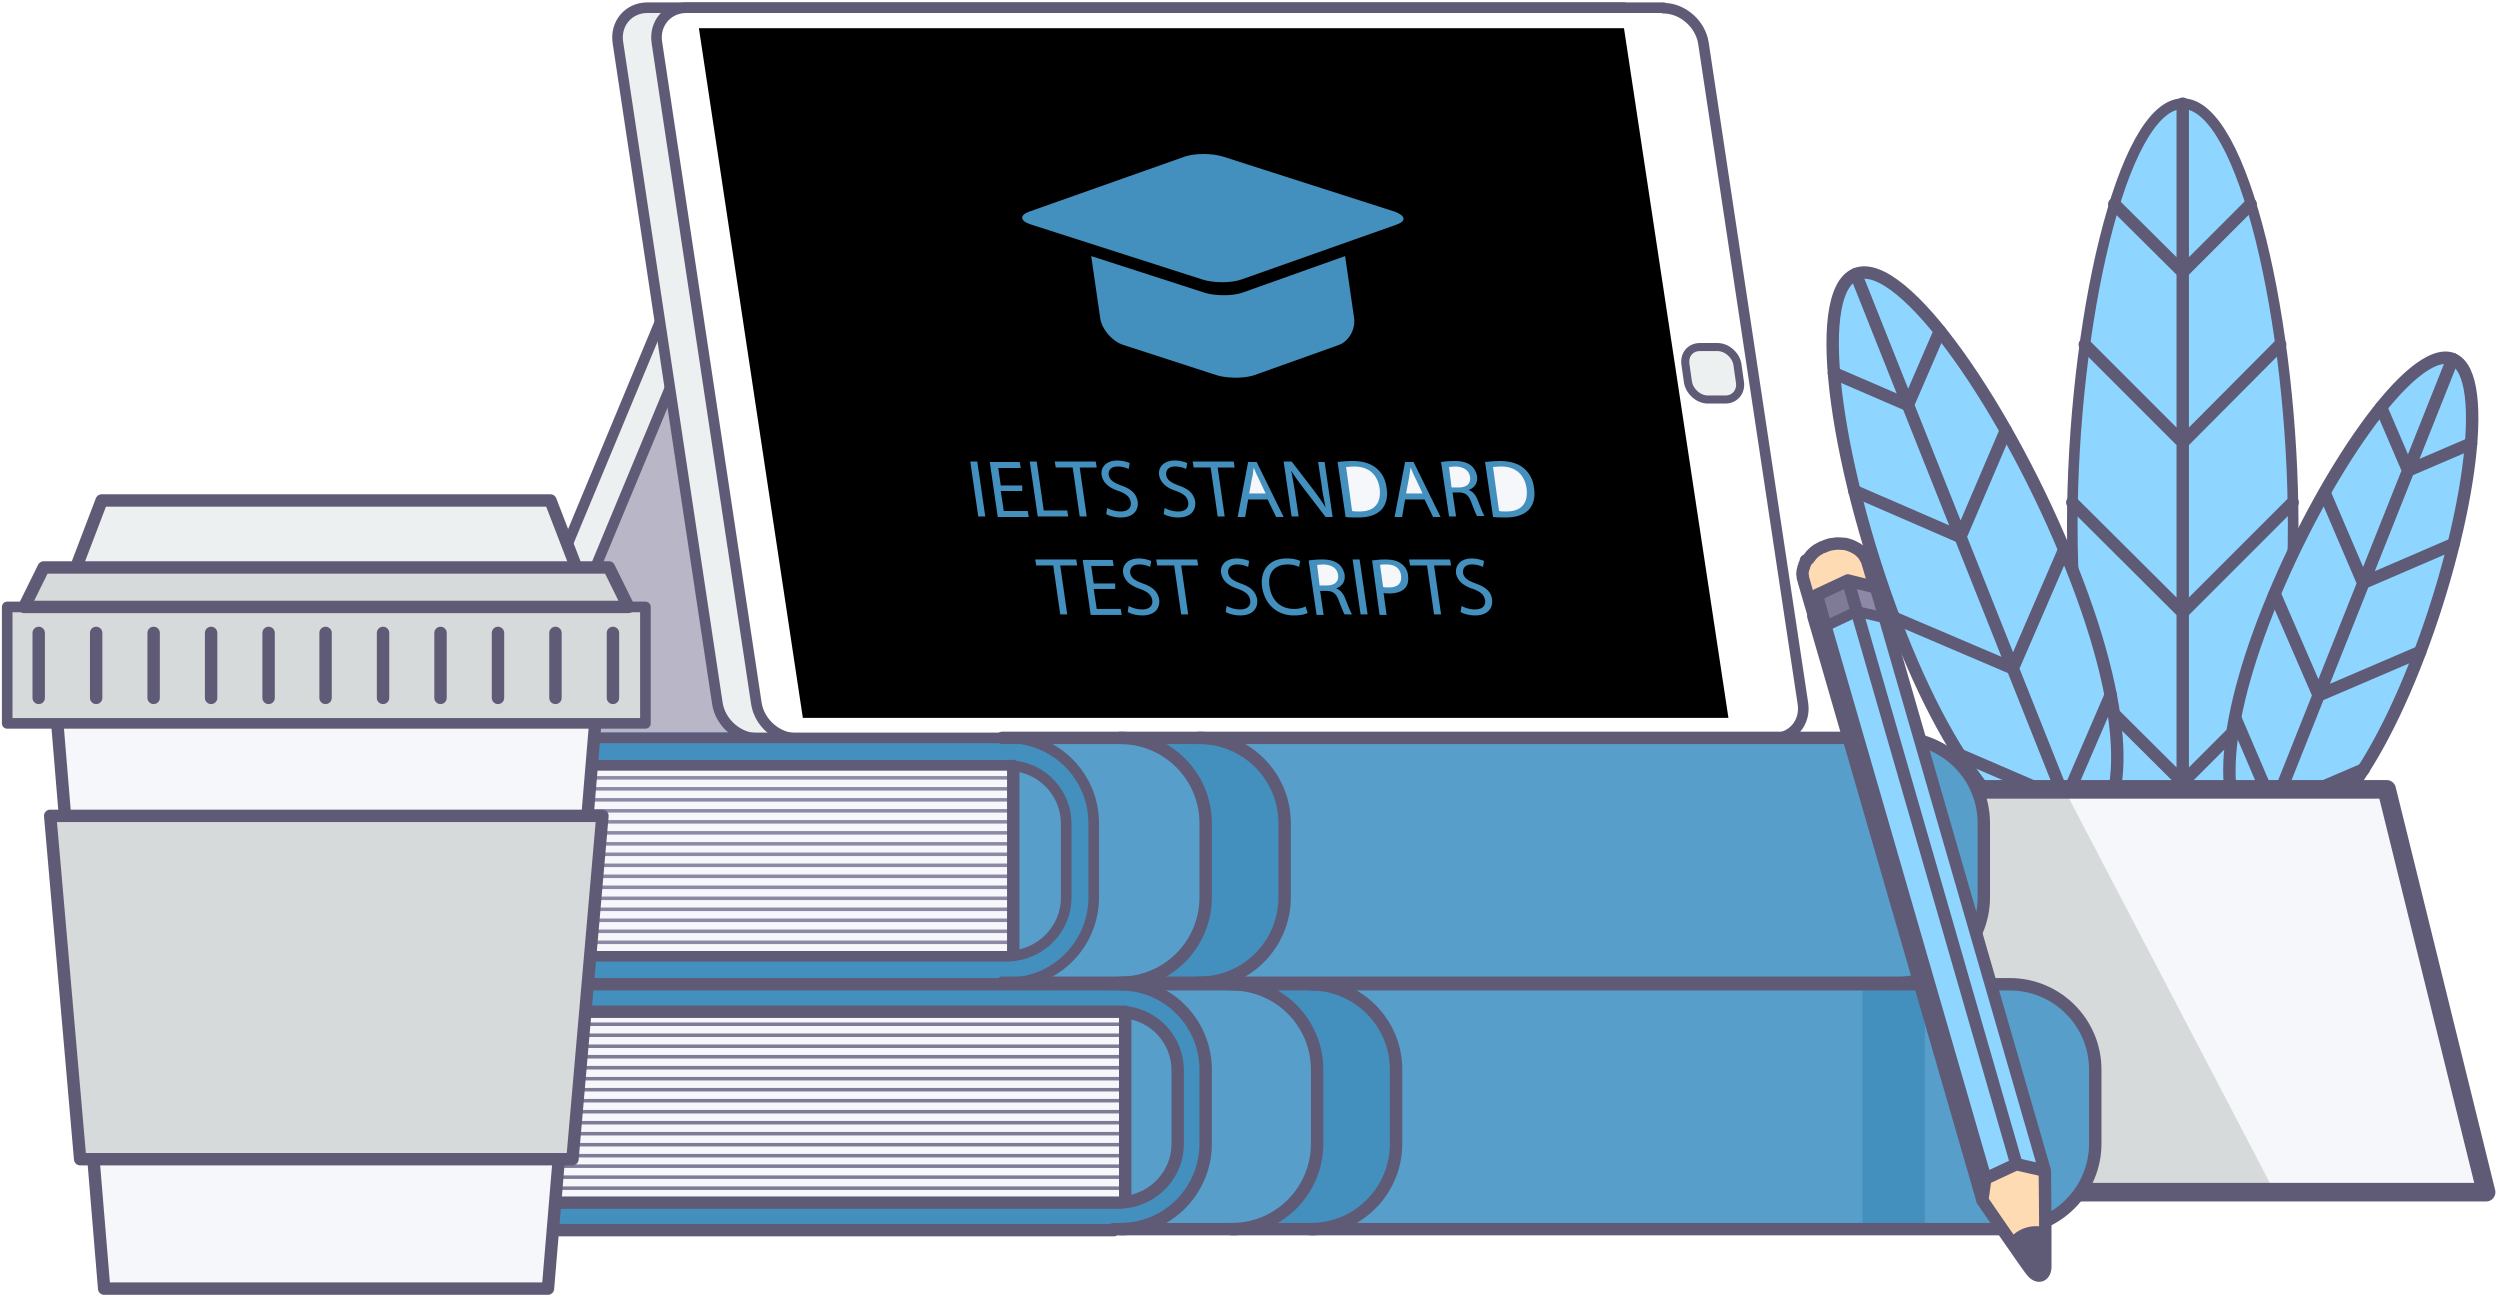 <svg xmlns="http://www.w3.org/2000/svg" xmlns:xlink="http://www.w3.org/1999/xlink" width="403" height="209" viewBox="0 0 403 209"><defs><path id="a" d="M128.419 114.723h149.204L260.785 3.545H111.662z"/><filter id="b" width="101.8%" height="102.7%" x="-.9%" y="-1.3%" filterUnits="objectBoundingBox"><feGaussianBlur in="SourceAlpha" result="shadowBlurInner1" stdDeviation="1.5"/><feOffset in="shadowBlurInner1" result="shadowOffsetInner1"/><feComposite in="shadowOffsetInner1" in2="SourceAlpha" k2="-1" k3="1" operator="arithmetic" result="shadowInnerInner1"/><feColorMatrix in="shadowInnerInner1" values="0 0 0 0 0.552 0 0 0 0 0.535 0 0 0 0 0.646 0 0 0 0.643 0"/></filter></defs><g fill="none" fill-rule="evenodd"><path fill="#8ED5FF" fill-rule="nonzero" stroke="#5F5A76" stroke-linecap="round" stroke-linejoin="round" stroke-width="1.71" d="M369.66 84.867c0 32.467-7.975 49.386-17.804 49.386-9.829 0-17.805-16.919-17.805-49.386s7.976-68.157 17.805-68.157 17.805 35.69 17.805 68.157z"/><path stroke="#5F5A76" stroke-linecap="round" stroke-linejoin="round" stroke-width="2" d="M351.856 16.71v117.462m-15.71-23.686l15.71 15.63 15.63-15.63M334.051 81l17.805 17.724L369.58 81m-33.515-25.458l15.791 15.79 15.71-15.79m-26.747-22.639l11.037 10.957 10.957-10.957"/><path fill="#8ED5FF" fill-rule="nonzero" stroke="#5F5A76" stroke-linecap="round" stroke-linejoin="round" stroke-width="2" d="M333.97 91.554c9.99 25.136 9.105 40.685 1.45 43.746-7.653 3.062-19.012-7.653-29.002-32.79-9.99-25.135-14.904-55.266-7.25-58.328 7.572-3.061 24.813 22.155 34.803 47.372z"/><path stroke="#5F5A76" stroke-linecap="round" stroke-linejoin="round" stroke-width="2" d="M299.167 44.182l36.254 91.118m-19.497-13.615l17 7.331 7.33-16.999M305.21 99.53l19.254 8.217 8.298-19.174m-33.837-9.426l17.08 7.412 7.331-17.16m-27.714-9.265l11.924 5.156 5.156-11.923"/><path fill="#8ED5FF" fill-rule="nonzero" stroke="#5F5A76" stroke-linecap="round" stroke-linejoin="round" stroke-width="2" d="M365.632 98.24c-8.54 21.43-7.734 34.724-1.208 37.302 6.526 2.578 16.193-6.526 24.733-27.956s12.649-47.13 6.204-49.708c-6.526-2.578-21.189 18.933-29.729 40.363z"/><path stroke="#5F5A76" stroke-linecap="round" stroke-linejoin="round" stroke-width="2" d="M395.36 57.878l-30.936 77.664m16.596-11.521l-14.501 6.204-6.204-14.502m29.809-10.634l-16.355 7.009-7.09-16.355m28.843-8.056L380.94 93.97l-6.204-14.502m23.605-7.975l-10.15 4.35-4.351-10.15"/><path fill="#F5F7FA" fill-rule="nonzero" d="M318.905 127.244h65.821l16.032 64.934h-97.885z"/><path fill="#D7DADA" fill-rule="nonzero" d="M318.905 127.244h13.857l33.918 64.934h-63.807z"/><path stroke="#5F5A76" stroke-linecap="round" stroke-linejoin="round" stroke-width="3" d="M318.905 127.244h65.821l16.032 64.934h-97.885z"/><path fill="#8D88A5" fill-opacity=".617" fill-rule="nonzero" stroke="#007DEA" stroke-linecap="round" stroke-linejoin="round" stroke-width="1.71" d="M161.242 118.946l29.889-71.863h-77.664l-29.889 71.863z"/><path fill="#ECF0F1" fill-rule="nonzero" stroke="#5F5A76" stroke-linecap="round" stroke-linejoin="round" stroke-width="1.71" d="M84.545 118.946l29.889-71.863h-6.042l-29.89 71.863z"/><path fill="#ECF0F1" fill-rule="nonzero" stroke="#5F5A76" stroke-linecap="round" stroke-linejoin="round" stroke-width="1.71" d="M261.785 1.322c3.062 0 5.962 2.498 6.446 5.64l16.032 106.425c.483 3.061-1.692 5.64-4.753 5.64H122.088c-3.062 0-5.962-2.498-6.446-5.64L99.61 6.88c-.483-3.061 1.692-5.64 4.754-5.64h157.421v.081z"/><path fill="#FFF" fill-rule="nonzero" stroke="#5F5A76" stroke-linecap="round" stroke-linejoin="round" stroke-width="1.71" d="M268.15 1.322c3.061 0 5.962 2.498 6.445 5.64l16.032 106.425c.484 3.061-1.691 5.64-4.753 5.64H128.372c-3.062 0-5.962-2.498-6.446-5.64L105.894 6.88c-.483-3.061 1.692-5.64 4.754-5.64H268.15v.081z"/><g fill-rule="nonzero" transform="translate(1 1)"><use fill="#F5F7FA" xlink:href="#a"/><use fill="#000" filter="url(#b)" xlink:href="#a"/></g><path fill="#ECF0F1" fill-rule="nonzero" stroke="#5F5A76" stroke-linecap="round" stroke-linejoin="round" stroke-width="1.3" d="M271.695 58.764l.403 2.82c.241 1.53 1.692 2.82 3.222 2.82h2.82c1.53 0 2.578-1.29 2.336-2.82l-.402-2.82c-.242-1.53-1.692-2.82-3.223-2.82h-2.82c-1.53 0-2.578 1.21-2.336 2.82z"/><path fill="#4390BE" fill-rule="nonzero" d="M224.807 34.112l-27.634-8.862c-1.772-.564-4.592-.564-6.203 0l-25.056 8.862c-1.61.564-1.53 1.53.323 2.094l27.633 8.862c1.772.564 4.592.564 6.204 0l25.055-8.862c1.611-.564 1.45-1.45-.322-2.094z"/><path fill="#4390BE" fill-rule="nonzero" d="M194.112 47.163l-18.208-5.881 1.45 9.99c.242 1.772 1.934 3.786 3.787 4.35l14.904 4.834c1.773.564 4.592.564 6.204 0l13.534-4.834c1.612-.564 2.74-2.497 2.498-4.35l-1.45-9.99-16.516 5.881c-1.611.564-4.43.564-6.203 0zm-36.576 27.231l1.289 8.862h-1.128l-1.29-8.862zm7.251 4.753h-3.465l.484 3.223h3.867l.16.966h-4.994l-1.29-8.862h4.835l.16.967h-3.625l.403 2.82h3.465zm1.208-4.753h1.128l1.128 7.895h3.786l.161.967h-4.914zm6.928.966h-2.739l-.16-.966h6.605l.162.967h-2.74l1.128 7.895h-1.128zm5.559 6.526c.564.322 1.37.564 2.176.564 1.208 0 1.772-.644 1.61-1.53-.16-.806-.644-1.29-1.933-1.773-1.53-.483-2.497-1.289-2.739-2.497-.242-1.37.806-2.417 2.498-2.417.886 0 1.61.241 2.014.402l-.161.967a4.086 4.086 0 0 0-1.773-.403c-1.208 0-1.53.725-1.45 1.37.161.806.725 1.208 2.014 1.692 1.611.564 2.417 1.289 2.659 2.578.16 1.37-.645 2.578-2.74 2.578-.886 0-1.852-.242-2.336-.564l.161-.967zm9.265 0a4.58 4.58 0 0 0 2.175.564c1.209 0 1.773-.644 1.612-1.53-.161-.806-.645-1.29-1.934-1.773-1.53-.483-2.497-1.289-2.739-2.497-.242-1.37.806-2.417 2.498-2.417.886 0 1.61.241 2.014.402l-.162.967a4.086 4.086 0 0 0-1.772-.403c-1.208 0-1.53.725-1.45 1.37.161.806.725 1.208 2.014 1.692 1.611.564 2.417 1.289 2.659 2.578.16 1.37-.645 2.578-2.74 2.578-.886 0-1.853-.242-2.336-.564l.161-.967zm7.413-6.526h-2.74l-.161-.966h6.606l.161.967h-2.739l1.128 7.895h-1.128zm6.041 5.157l-.483 2.82h-1.208l1.691-8.863h1.37l4.35 8.862h-1.208l-1.37-2.82z"/><path fill="#F5F7FA" fill-rule="nonzero" d="M204.021 79.55l-1.208-2.578c-.323-.564-.484-1.128-.725-1.611-.081.563-.081 1.047-.242 1.61l-.483 2.579h2.658z"/><path fill="#4390BE" fill-rule="nonzero" d="M208.21 83.256l-1.289-8.862h1.29l3.464 4.511a38.875 38.875 0 0 1 2.014 2.9c-.242-1.208-.484-2.255-.645-3.625l-.564-3.706h1.048l1.289 8.862h-1.128l-3.464-4.511c-.726-.967-1.531-2.014-2.095-2.981.242 1.128.403 2.175.644 3.625l.564 3.787h-1.128zm7.412-8.782c.645-.08 1.531-.16 2.417-.16 1.612 0 2.9.402 3.787 1.127.886.725 1.53 1.772 1.692 3.223.241 1.45-.08 2.658-.806 3.464-.725.806-2.014 1.289-3.706 1.289-.806 0-1.53 0-2.095-.08l-1.289-8.863z"/><path fill="#F5F7FA" fill-rule="nonzero" d="M217.959 82.37c.322.08.725.08 1.208.08 2.417 0 3.545-1.37 3.223-3.786-.323-2.095-1.692-3.465-4.109-3.465-.564 0-1.047.081-1.29.081l.968 7.09z"/><path fill="#4390BE" fill-rule="nonzero" d="M226.498 80.517l-.483 2.82h-1.208l1.691-8.863h1.37l4.35 8.862h-1.208l-1.37-2.82z"/><path fill="#F5F7FA" fill-rule="nonzero" d="M229.318 79.55l-1.208-2.578c-.322-.564-.484-1.128-.725-1.611-.08.563-.161 1.047-.242 1.61l-.483 2.579h2.658z"/><path fill="#4390BE" fill-rule="nonzero" d="M232.3 74.474a16.15 16.15 0 0 1 2.174-.16c1.209 0 2.014.24 2.659.724.483.403.806.967.967 1.692.16 1.209-.484 1.934-1.37 2.256.725.242 1.209.886 1.53 1.772.484 1.209.806 2.095 1.048 2.417H238.1c-.161-.241-.484-1.047-.887-2.094-.402-1.209-.966-1.692-2.014-1.692h-1.047l.564 3.867h-1.128l-1.289-8.782z"/><path fill="#F5F7FA" fill-rule="nonzero" d="M233.99 78.583h1.21c1.208 0 1.933-.644 1.772-1.692-.161-1.128-1.048-1.611-2.256-1.692-.564 0-.967.081-1.128.081l.403 3.303z"/><path fill="#4390BE" fill-rule="nonzero" d="M239.389 74.474c.644-.08 1.53-.16 2.417-.16 1.61 0 2.9.402 3.786 1.127.886.725 1.53 1.772 1.692 3.223.242 1.45-.08 2.658-.806 3.464-.725.806-2.014 1.289-3.706 1.289-.805 0-1.53 0-2.094-.08l-1.29-8.863z"/><path fill="#F5F7FA" fill-rule="nonzero" d="M241.645 82.37c.322.08.725.08 1.208.08 2.417 0 3.545-1.37 3.223-3.786-.323-2.095-1.692-3.465-4.11-3.465-.563 0-1.047.081-1.288.081l.967 7.09z"/><path fill="#4390BE" fill-rule="nonzero" d="M169.781 91.151h-2.739l-.16-.967h6.605l.162.967h-2.74l1.128 7.895h-1.128zm9.99 3.787h-3.464l.484 3.222h3.867l.16.967h-4.994l-1.29-8.862h4.835l.16.967h-3.625l.403 2.82h3.464zm2.176 2.739a4.58 4.58 0 0 0 2.175.564c1.208 0 1.772-.645 1.611-1.531-.161-.806-.644-1.29-1.933-1.772-1.531-.484-2.498-1.29-2.74-2.498-.241-1.37.806-2.417 2.498-2.417a5.47 5.47 0 0 1 2.014.403l-.161.967a4.086 4.086 0 0 0-1.773-.403c-1.208 0-1.53.725-1.45 1.37.161.805.725 1.208 2.014 1.691 1.612.564 2.417 1.29 2.659 2.578.161 1.37-.644 2.578-2.74 2.578-.885 0-1.852-.241-2.336-.563l.162-.967zm7.331-6.526h-2.74l-.16-.967h6.606l.161.967h-2.74l1.129 7.895h-1.128zm8.459 6.526a4.58 4.58 0 0 0 2.175.564c1.209 0 1.773-.645 1.612-1.531-.161-.806-.645-1.29-1.934-1.772-1.53-.484-2.497-1.29-2.739-2.498-.242-1.37.806-2.417 2.497-2.417.887 0 1.612.242 2.015.403l-.162.967a4.086 4.086 0 0 0-1.772-.403c-1.208 0-1.53.725-1.45 1.37.161.805.725 1.208 2.014 1.691 1.611.564 2.417 1.29 2.659 2.578.16 1.37-.645 2.578-2.74 2.578-.886 0-1.853-.241-2.336-.563l.161-.967zm13.052 1.128c-.403.241-1.209.402-2.256.402-2.498 0-4.592-1.61-5.076-4.511-.403-2.82 1.209-4.673 3.948-4.673 1.128 0 1.853.242 2.175.403l-.161.967c-.483-.242-1.128-.403-1.853-.403-2.095 0-3.303 1.37-2.9 3.625.322 2.176 1.772 3.545 3.947 3.545.725 0 1.37-.161 1.853-.403l.323 1.048zm.161-8.46c.564-.08 1.37-.16 2.175-.16 1.208 0 2.014.241 2.658.724.484.403.806.967.967 1.692.161 1.209-.483 1.934-1.37 2.256.726.242 1.21.886 1.531 1.772.484 1.209.806 2.095 1.048 2.417h-1.209c-.16-.241-.483-1.047-.886-2.094-.403-1.209-.967-1.692-2.014-1.692h-1.047l.564 3.867h-1.128l-1.29-8.782z"/><path fill="#F5F7FA" fill-rule="nonzero" d="M212.722 94.374h1.209c1.208 0 1.933-.645 1.772-1.692-.161-1.128-1.047-1.612-2.256-1.692-.564 0-.967.08-1.128.08l.403 3.304z"/><path fill="#4390BE" fill-rule="nonzero" d="M219.167 90.184l1.29 8.862h-1.129l-1.289-8.862zm2.014.161c.564-.08 1.29-.16 2.175-.16 1.128 0 2.015.241 2.579.724.563.403.966 1.048 1.047 1.853.08.806 0 1.45-.403 1.934-.483.644-1.45.967-2.578.967-.322 0-.645 0-.967-.08l.484 3.544h-1.128l-1.209-8.782z"/><path fill="#F5F7FA" fill-rule="nonzero" d="M222.954 94.615c.241.08.564.08.966.08 1.37 0 2.095-.644 1.934-1.933-.161-1.208-1.047-1.772-2.336-1.772-.484 0-.887 0-1.048.08l.484 3.545z"/><path fill="#4390BE" fill-rule="nonzero" d="M230.043 91.151h-2.739l-.161-.967h6.606l.161.967h-2.739l1.128 7.895h-1.128zm5.559 6.526a4.58 4.58 0 0 0 2.175.564c1.209 0 1.773-.645 1.612-1.531-.161-.806-.645-1.29-1.934-1.772-1.53-.484-2.497-1.29-2.739-2.498-.161-1.37.806-2.417 2.497-2.417.887 0 1.612.242 2.015.403l-.162.967a4.086 4.086 0 0 0-1.772-.403c-1.208 0-1.53.725-1.45 1.37.161.805.725 1.208 2.014 1.691 1.611.564 2.497 1.29 2.659 2.578.16 1.37-.645 2.578-2.74 2.578-.886 0-1.853-.241-2.336-.563l.161-.967z"/><path fill="#F5F7FA" fill-rule="nonzero" d="M163.336 123.457v30.534c-.241 0-.564.08-.805.08H55.703v-30.614H162.53c.322-.08.564-.08.805 0z"/><path d="M55.703 125.39h107.633m-107.633 1.773h107.633m-107.633 1.773h107.633m-107.633 1.772h107.633M55.703 132.48h107.633m-107.633 1.773h107.633m-107.633 1.772h107.633m-107.633 1.692h107.633M55.703 139.49h107.633m-107.633 1.772h107.633m-107.633 1.772h107.633m-107.633 1.773h107.633M55.703 146.58h107.633m-107.633 1.771h107.633m-107.633 1.773h107.633m-107.633 1.772h107.633" stroke="#8D88A5" stroke-linecap="round" stroke-linejoin="round" stroke-width=".57"/><path fill="#4390BE" fill-rule="nonzero" d="M171.876 132.722c0-4.834-3.786-8.862-8.54-9.345-.241 0-.564-.08-.805-.08H50.063v-4.432h112.468c7.653 0 13.776 6.203 13.776 13.776v11.924c0 7.654-6.203 13.776-13.776 13.776H49.983v-4.43H162.53c.322 0 .564 0 .805-.081 4.754-.403 8.54-4.431 8.54-9.346v-11.762z"/><path fill="#579FCA" fill-rule="nonzero" d="M171.876 132.722v11.924c0 4.833-3.786 8.862-8.54 9.345v-30.534c4.834.403 8.54 4.431 8.54 9.265z"/><path fill="#579FCA" fill-rule="nonzero" d="M319.872 132.722v11.924c0 7.653-6.203 13.776-13.776 13.776H162.53c7.653 0 13.776-6.203 13.776-13.776v-11.924c0-7.654-6.203-13.776-13.776-13.776h143.484c7.654 0 13.857 6.203 13.857 13.776z"/><path fill="#4390BE" fill-rule="nonzero" d="M193.306 118.946c7.654 0 13.777 6.203 13.777 13.776v11.924c0 7.653-6.204 13.776-13.777 13.776h-12.729c7.654 0 13.776-6.203 13.776-13.776v-11.924c0-7.654-6.203-13.776-13.776-13.776h12.73z"/><path fill="#579FCA" fill-rule="nonzero" d="M297.878 118.543h10.07v39.879h-10.07z"/><path stroke="#5F5A76" stroke-linecap="round" stroke-linejoin="round" stroke-width="1.71" d="M162.53 158.422c7.654 0 13.777-6.203 13.777-13.776v-11.924c0-7.654-6.203-13.776-13.776-13.776"/><path stroke="#5F5A76" stroke-linecap="round" stroke-linejoin="round" stroke-width="2" d="M180.577 158.422c7.654 0 13.776-6.203 13.776-13.776v-11.924c0-7.654-6.203-13.776-13.776-13.776"/><path stroke="#5F5A76" stroke-linecap="round" stroke-linejoin="round" stroke-width="2" d="M193.306 158.422c7.654 0 13.777-6.203 13.777-13.776v-11.924c0-7.654-6.204-13.776-13.777-13.776"/><path stroke="#5F5A76" stroke-linecap="round" stroke-linejoin="round" stroke-width="1.71" d="M161.564 118.946H49.983v4.43H162.53c.322 0 .564 0 .805.081 4.754.403 8.54 4.431 8.54 9.346v11.923c0 4.834-3.786 8.862-8.54 9.346-.241 0-.564.08-.805.08H50.063v4.431h111.5"/><path stroke="#5F5A76" stroke-linecap="round" stroke-linejoin="round" stroke-width="2" d="M161.564 158.422h144.451c7.573 0 13.777-6.203 13.777-13.776v-11.924c0-7.654-6.204-13.776-13.777-13.776H161.564m1.772 4.511v30.453"/><path stroke="#007DEA" stroke-linecap="round" stroke-linejoin="round" stroke-width="1.71" d="M55.703 123.377v30.614"/><path fill="#F5F7FA" fill-rule="nonzero" d="M181.383 163.095v30.533c-.242 0-.564.081-.806.081H73.669v-30.614h107.714z"/><path d="M73.669 165.109h107.714m-107.714 1.772h107.714m-107.714 1.773h107.714m-107.714 1.691h107.714m-107.714 1.773h107.714M73.669 173.89h107.714m-107.714 1.773h107.714m-107.714 1.772h107.714m-107.714 1.772h107.714M73.669 180.98h107.714m-107.714 1.772h107.714m-107.714 1.773h107.714m-107.714 1.772h107.714m-107.714 1.692h107.714m-107.714 1.772h107.714m-107.714 1.773h107.714" stroke="#7F7B97" stroke-linecap="round" stroke-linejoin="round" stroke-width=".57"/><path fill="#4390BE" fill-rule="nonzero" d="M189.922 172.44c0-4.834-3.786-8.862-8.54-9.345-.241 0-.563-.08-.805-.08H68.029v-4.432h112.467c7.654 0 13.777 6.204 13.777 13.777v11.923c0 7.654-6.204 13.776-13.777 13.776H68.03v-4.43h112.466c.323 0 .564 0 .806-.081 4.753-.403 8.54-4.431 8.54-9.346V172.44h.08z"/><path fill="#579FCA" fill-rule="nonzero" d="M189.922 172.44v11.924c0 4.833-3.786 8.862-8.54 9.345v-30.534c4.754.322 8.54 4.35 8.54 9.265z"/><path fill="#579FCA" fill-rule="nonzero" d="M337.838 172.44v11.924c0 7.653-6.204 13.776-13.777 13.776H180.577c7.654 0 13.776-6.203 13.776-13.776V172.44c0-7.653-6.203-13.776-13.776-13.776h143.484a13.72 13.72 0 0 1 13.777 13.776z"/><path fill="#4390BE" fill-rule="nonzero" d="M211.272 158.664c7.653 0 13.776 6.203 13.776 13.776v11.924c0 7.653-6.203 13.776-13.776 13.776h-12.73c7.654 0 13.777-6.203 13.777-13.776V172.44c0-7.653-6.203-13.776-13.776-13.776h12.729zm88.943-.403h10.07v39.879h-10.07z"/><path stroke="#5F5A76" stroke-linecap="round" stroke-linejoin="round" stroke-width="2" d="M180.577 198.14c7.654 0 13.776-6.203 13.776-13.776V172.44c0-7.653-6.203-13.776-13.776-13.776m17.966 39.476c7.653 0 13.776-6.203 13.776-13.776V172.44c0-7.653-6.203-13.776-13.776-13.776"/><path stroke="#5F5A76" stroke-linecap="round" stroke-linejoin="round" stroke-width="2" d="M211.272 198.14c7.653 0 13.776-6.203 13.776-13.776V172.44c0-7.653-6.203-13.776-13.776-13.776m-31.742 0H68.03v4.43h112.466c.323 0 .564 0 .806.081 4.753.403 8.54 4.431 8.54 9.346v11.923c0 4.834-3.787 8.862-8.54 9.346-.242 0-.564.08-.806.08H68.03v4.431h111.5"/><path stroke="#5F5A76" stroke-linecap="round" stroke-linejoin="round" stroke-width="2" d="M179.53 198.14h144.45c7.573 0 13.776-6.203 13.776-13.776V172.44c0-7.653-6.203-13.776-13.776-13.776H179.61m1.773 4.431v30.533"/><path stroke="#007DEA" stroke-linecap="round" stroke-linejoin="round" stroke-width="1.71" d="M73.669 163.095v30.614"/><path fill="#FFDBB3" fill-rule="nonzero" stroke="#5F5A76" stroke-linecap="round" stroke-linejoin="round" stroke-width="2" d="M291.514 90.104c.08-.161.16-.242.322-.403 0-.08.08-.08.08-.161l.162-.161c.402-.403.644-.645 1.289-.967.08-.08.402-.242.564-.242.322-.16.322-.16.805-.322.161-.08.645-.161 1.45-.242.564 0 1.048.08 1.29.08.724.162 1.691.565 2.255 1.048.161.161.564.484.806.886.241.403.403.645.564 1.209l2.094 7.17c.242.806-.08 1.692-.966 2.578-1.692 1.692-4.995 2.659-7.251 2.014-1.128-.322-1.853-.886-2.095-1.692-.644-2.175-1.45-4.995-2.094-7.17-.081-.242-.081-.403-.162-.564 0-.161 0-.322-.08-.564 0-.322.08-.805.161-1.047 0-.08 0-.08.08-.161 0-.08.081-.161.081-.242v-.08c0-.081 0-.081.08-.162 0-.08.081-.16.081-.16v-.081c0-.08.08-.08.08-.161v-.161c.242-.081.323-.162.404-.242z"/><path fill="#5F5A76" fill-rule="nonzero" d="M329.7 198.704s-3.222-1.047-5.316 1.772c1.45 2.095 2.739 3.948 3.142 4.431 1.047 1.209 2.094.725 2.175-.725v-5.478z"/><path fill="#FFDBB3" fill-rule="nonzero" d="M325.028 187.586l-4.995 2.336-.483 3.465s2.578 3.786 4.834 7.009c2.094-2.74 5.317-1.773 5.317-1.773-.08-4.511-.08-9.99-.08-9.99l-4.593-1.047z"/><path fill="#8ED5FF" fill-rule="nonzero" d="M299.328 98.563l25.7 89.023 4.592 1.128-25.78-89.104z"/><path fill="#8ED5FF" fill-rule="nonzero" d="M299.328 98.563l-4.995 2.336h-.08l25.78 89.023 4.995-2.336z"/><path fill="#6A6683" fill-rule="nonzero" d="M294.253 100.9l-1.37-4.996-.564 3.465 1.45 4.995z"/><path fill="#8D88A5" fill-rule="nonzero" d="M297.878 93.568l1.45 4.995 4.512 1.047-1.45-4.914z"/><path fill="#7F7B97" fill-rule="nonzero" d="M292.883 95.904l1.37 4.995h.08l4.995-2.336-1.45-4.995z"/><path fill="#579FCA" fill-rule="nonzero" d="M293.77 104.364l25.78 89.023.483-3.465-25.78-89.023z"/><path stroke="#5F5A76" stroke-linecap="round" stroke-linejoin="round" stroke-width="2" d="M292.883 95.904l-.564 3.465 1.45 4.995 25.78 89.023m-21.671-99.819l-4.995 2.336 1.37 4.995 25.78 89.023m9.587-1.208L303.84 99.61l-1.45-4.914-4.512-1.128 1.45 4.995 25.7 89.023m4.592 1.128s.08 5.478.08 9.99v5.478c0 1.45-1.127 2.014-2.174.725-.403-.483-1.692-2.336-3.142-4.43a774.807 774.807 0 0 1-4.834-7.01l.483-3.464 4.995-2.336 4.592 1.047z"/><path stroke="#5F5A76" stroke-linecap="round" stroke-linejoin="round" stroke-width="1.71" d="M329.7 198.704s-3.222-1.047-5.316 1.772M303.84 99.61l-4.512-1.047-4.995 2.336h-.08l-.484 3.465"/><path fill="#F5F7FA" fill-rule="nonzero" stroke="#5F5A76" stroke-linecap="round" stroke-linejoin="round" stroke-width="2" d="M88.331 207.727h-71.54L8.33 105.653h88.54z"/><path fill="#ECF0F1" fill-rule="nonzero" stroke="#5F5A76" stroke-linecap="round" stroke-linejoin="round" stroke-width="2" d="M97.918 104.525H7.284l9.104-23.847h72.346z"/><path fill="#D7DADA" fill-rule="nonzero" stroke="#5F5A76" stroke-linecap="round" stroke-linejoin="round" stroke-width="1.71" d="M1.161 97.838h102.88v18.771H1.161z"/><path stroke="#5F5A76" stroke-linecap="round" stroke-linejoin="round" stroke-width="2" d="M6.237 102.027v10.474m9.265-10.474v10.474m9.264-10.474v10.474m9.265-10.474v10.474m9.265-10.474v10.474m9.184-10.474v10.474m9.265-10.474v10.474m9.265-10.474v10.474m9.265-10.474v10.474m9.265-10.474v10.474m9.265-10.474v10.474"/><path fill="#D7DADA" fill-rule="nonzero" stroke="#5F5A76" stroke-linecap="round" stroke-linejoin="round" stroke-width="2" d="M101.302 97.838H3.9l3.142-6.365H98.16zm-9.023 89.023l4.834-55.347H8.09l4.833 55.347z"/></g></svg>